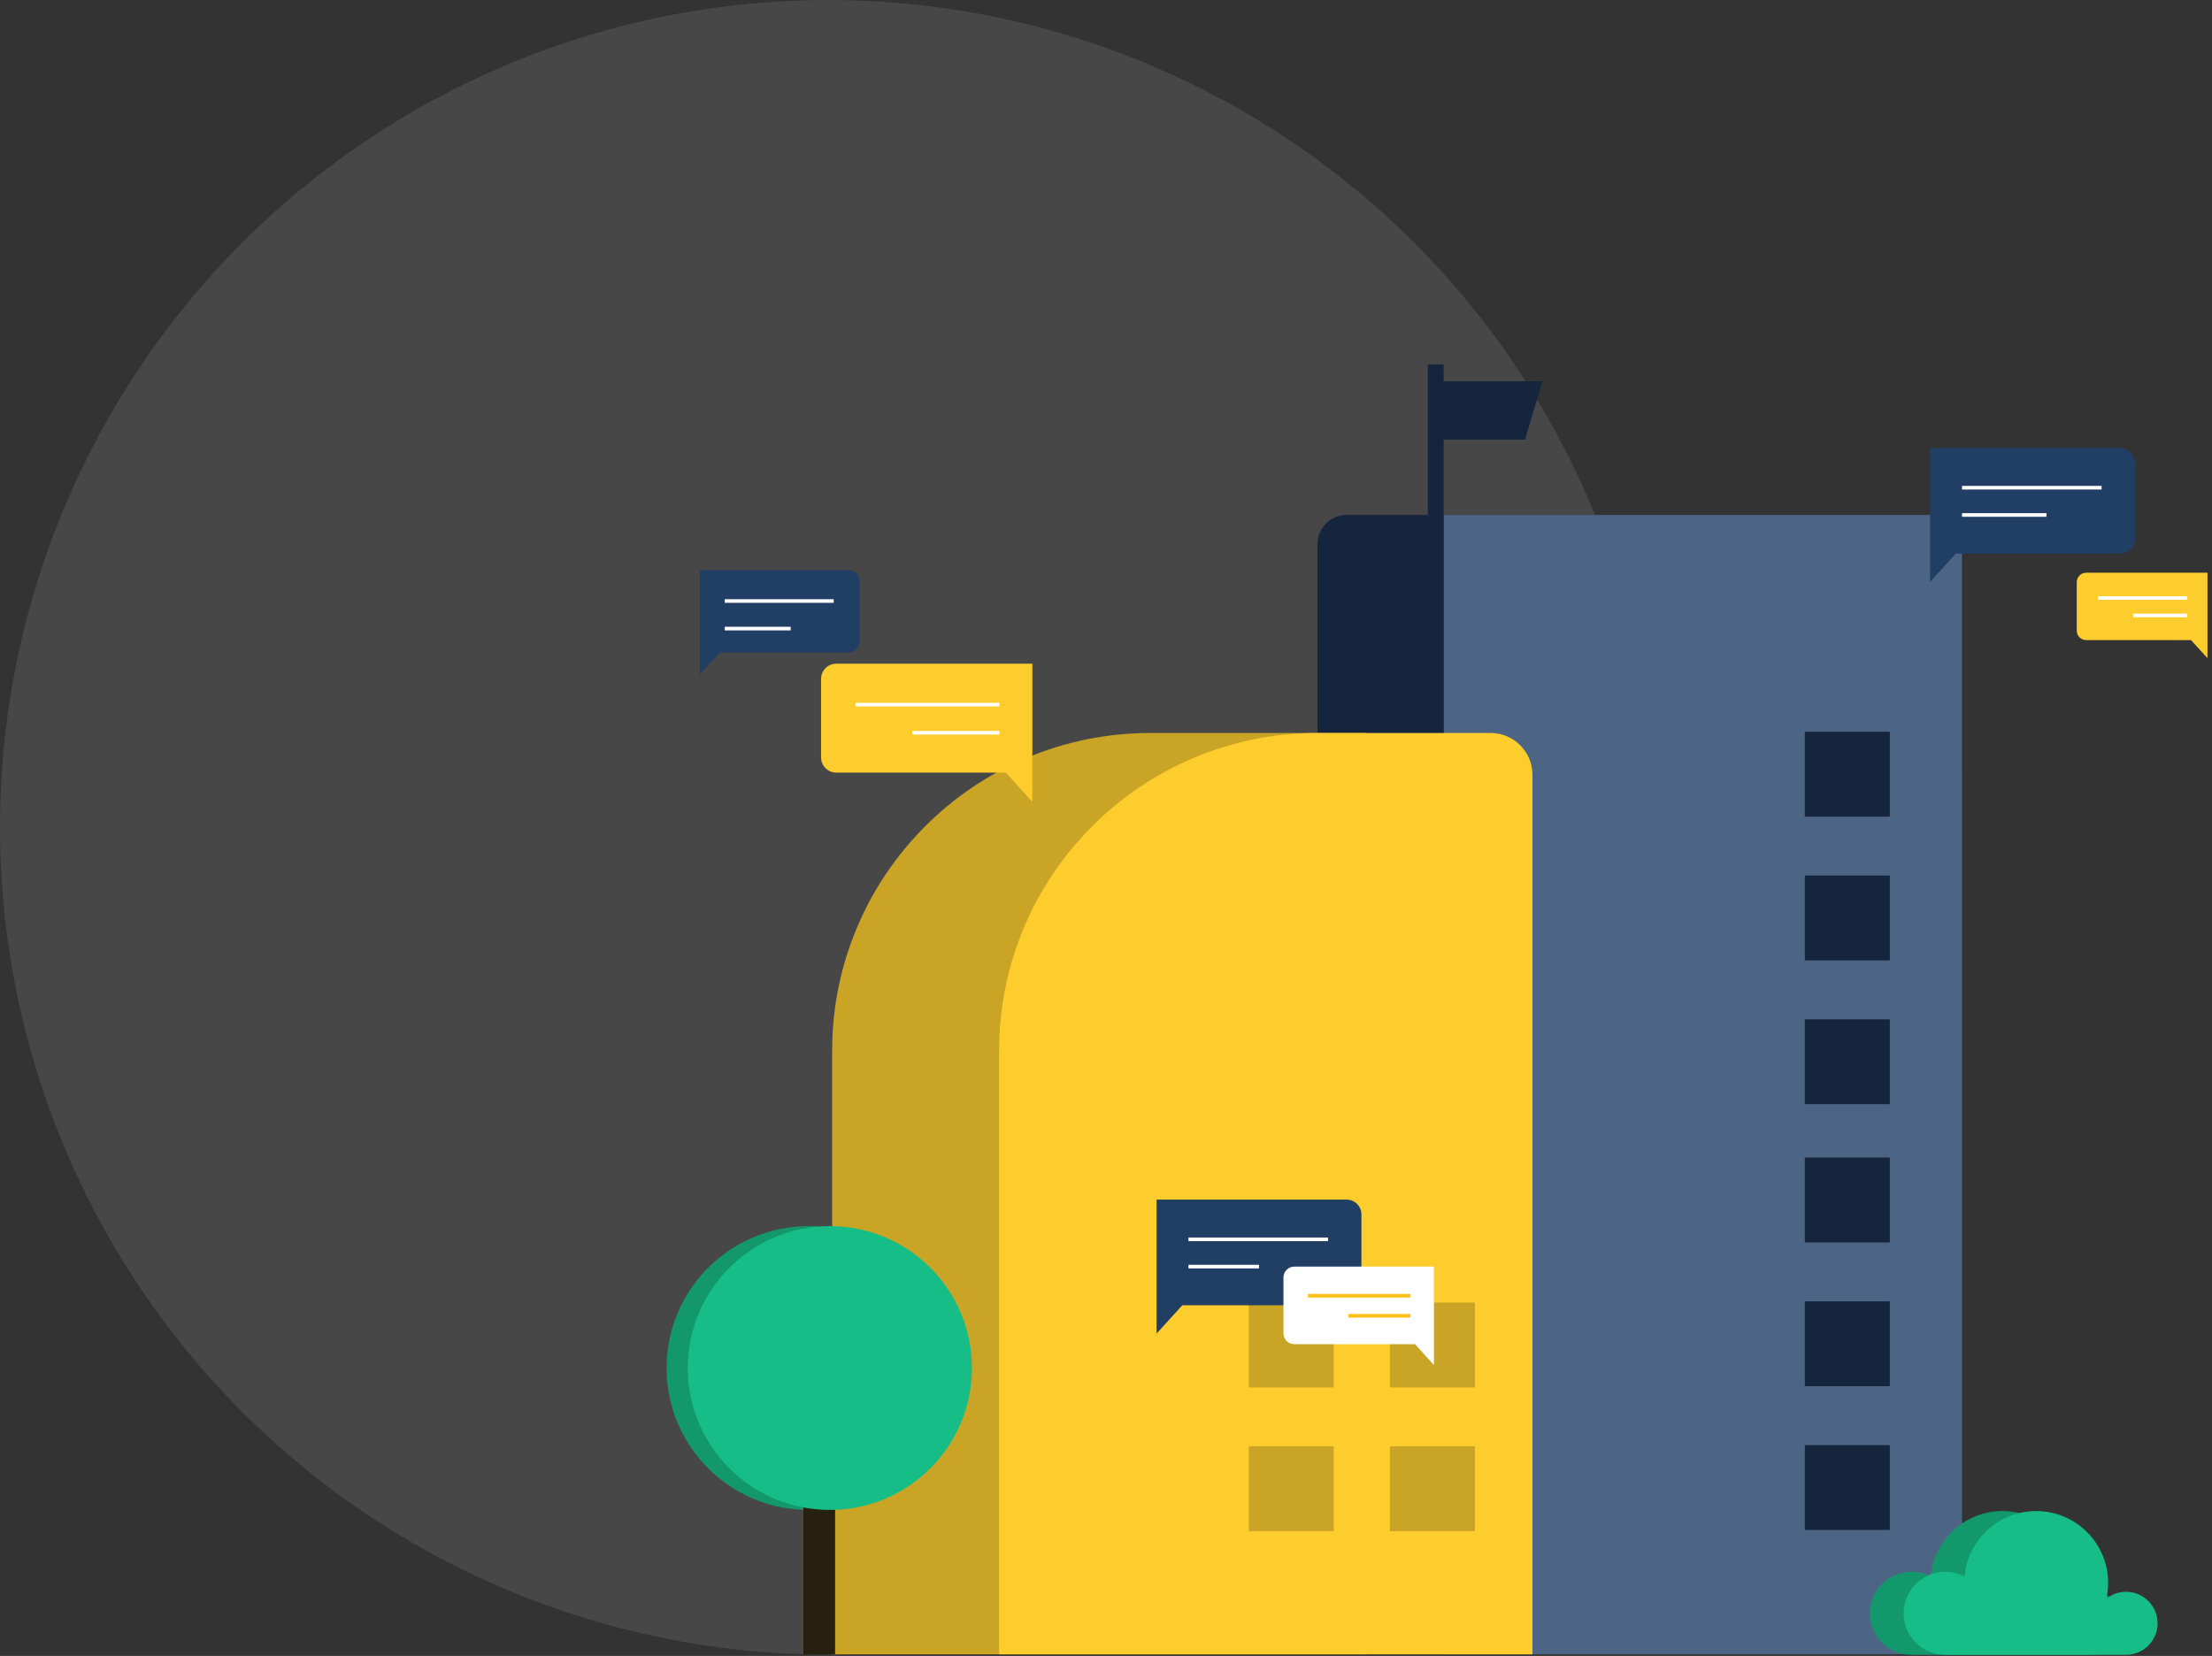 <svg xmlns="http://www.w3.org/2000/svg" width="609" height="456" viewBox="0 0 609 456">
    <rect x="0" y="0" width="609" height="456" fill="#333333" stroke="none"/>
    <g fill="none" fill-rule="evenodd">
        <g>
            <g transform="translate(-84 -722) translate(84 722)">
                <ellipse cx="228.009" cy="227.814" fill="#FFF" fill-rule="nonzero" opacity=".1" rx="228.009" ry="227.814"/>
                <rect width="177.458" height="78.869" x="362.719" y="141.81" fill="#14253D" fill-rule="nonzero" rx="8"/>
                <path fill="#4D6584" fill-rule="nonzero" d="M397.498 141.81H540.177V455.56H397.498z"/>
                <path fill="#CAA424" fill-rule="nonzero" d="M316.723 201.841h59.21V455.56H229.101V289.389c0-48.351 39.23-87.548 87.622-87.548z"/>
                <path fill="#FDCD2D" fill-rule="nonzero" d="M362.693 201.841h47.692c6.361 0 11.518 5.152 11.518 11.508v242.21H275.071V289.39c0-48.351 39.23-87.548 87.622-87.548z"/>
                <path fill="#CAA424" fill-rule="nonzero" d="M382.682 358.685H406.076V382.059H382.682zM382.682 398.276H406.076V421.65H382.682zM343.809 358.685H367.203V382.059H343.809zM343.809 398.276H367.203V421.65H343.809z"/>
                <path fill="#14253D" fill-rule="nonzero" d="M496.899 318.763H520.293V342.137H496.899zM496.899 358.354H520.293V381.728H496.899zM496.899 397.947H520.293V421.321H496.899zM496.899 201.51H520.293V224.884H496.899zM496.899 241.102H520.293V264.476H496.899zM496.899 280.695H520.293V304.069H496.899zM393.089 141.81L393.089 100.337 397.464 100.337 397.464 104.989 424.64 104.989 419.863 121.073 397.462 121.073 397.462 141.81z"/>
                <path fill="#12986B" fill-rule="nonzero" d="M576.035 438.341c-1.975-.002-3.891.672-5.43 1.91.326-1.428.492-2.889.496-4.354 0-5.25-2.087-10.284-5.803-13.997-3.715-3.712-8.755-5.796-14.009-5.796-10.26.001-18.82 7.832-19.724 18.044-1.641-.868-3.47-1.321-5.327-1.32-3.035 0-5.945 1.203-8.091 3.347-2.146 2.144-3.352 5.052-3.352 8.084 0 6.314 5.123 11.433 11.443 11.433h49.795c4.797 0 8.685-3.885 8.685-8.677-.001-4.79-3.888-8.674-8.683-8.674z"/>
                <path fill="#17BD86" fill-rule="nonzero" d="M585.335 438.341c-1.975-.002-3.892.672-5.43 1.91.327-1.428.494-2.888.498-4.354 0-10.932-8.87-19.793-19.812-19.793-10.26 0-18.82 7.832-19.724 18.044-1.641-.868-3.47-1.321-5.327-1.32-3.035 0-5.945 1.203-8.09 3.347-2.147 2.144-3.352 5.052-3.352 8.084s1.205 5.94 3.351 8.084c2.146 2.145 5.056 3.35 8.09 3.35h49.798c2.303 0 4.511-.916 6.14-2.543 1.627-1.627 2.541-3.834 2.541-6.135 0-2.3-.915-4.507-2.543-6.134-1.628-1.627-3.837-2.54-6.14-2.54z"/>
                <ellipse cx="222.633" cy="376.721" fill="#12986B" fill-rule="nonzero" rx="39.107" ry="39.074"/>
                <path fill="#271F0F" fill-rule="nonzero" d="M221.194 412.63H229.916V455.56H221.194z"/>
                <ellipse cx="228.474" cy="376.721" fill="#17BD86" fill-rule="nonzero" rx="39.107" ry="39.074"/>
                <path fill="#213E64" fill-rule="nonzero" d="M583.71 152.46H538.47l-7.082 7.792v-36.883h52.32c1.083 0 2.12.429 2.885 1.193.765.764 1.195 1.801 1.195 2.882v20.943c-.001 2.25-1.827 4.074-4.08 4.074z"/>
                <path stroke="#FFF" d="M540.177 134.3L578.603 134.3M540.177 141.81L563.427 141.81"/>
                <path fill="#213E64" fill-rule="nonzero" d="M233.52 179.68h-35.314l-5.529 6.082V156.97h40.844c.844 0 1.654.335 2.251.931.598.597.933 1.406.933 2.25v16.348c0 .844-.335 1.653-.933 2.25-.597.596-1.407.931-2.251.93z"/>
                <path stroke="#FFF" d="M199.537 165.504L229.535 165.504M199.537 173.096L217.688 173.096"/>
                <g>
                    <path fill="#FDCD2D" fill-rule="nonzero" d="M2.602 18.564h28.866l4.518 4.971V.001H2.602C1.165.001 0 1.165 0 2.601v13.363c0 1.436 1.165 2.6 2.602 2.6z" transform="translate(571.765 157.711)"/>
                    <path stroke="#FFF" d="M30.379 6.974L5.861 6.974M30.379 11.767L15.545 11.767" transform="translate(571.765 157.711)"/>
                </g>
                <g>
                    <path fill="#FDCD2D" fill-rule="nonzero" d="M4.205 30.996h46.66l7.304 8.035V.991H4.205C1.882.99 0 2.872 0 5.194v21.6c0 2.321 1.884 4.202 4.206 4.202z" transform="translate(226.054 181.766)"/>
                    <path stroke="#FFF" d="M49.107 12.271L9.475 12.271M49.107 20.017L25.127 20.017" transform="translate(226.054 181.766)"/>
                </g>
                <path fill="#213E64" fill-rule="nonzero" d="M370.741 359.439h-45.238l-7.082 7.79v-36.886h52.32c2.253 0 4.08 1.824 4.08 4.075v20.943c0 1.081-.43 2.119-1.194 2.884-.765.765-1.803 1.194-2.886 1.194z"/>
                <path stroke="#FFF" d="M327.207 341.278L365.633 341.278M327.207 348.788L346.62 348.788"/>
                <g>
                    <path fill="#FFF" fill-rule="nonzero" d="M2.996 21.366h33.227l5.2 5.724V0H2.997C2.202 0 1.44.315.878.876.316 1.437 0 2.198 0 2.992v15.382c0 .794.316 1.555.878 2.116.562.561 1.324.876 2.118.876z" transform="translate(353.355 348.788)"/>
                    <path stroke="#FFC117" d="M34.971 8.028L6.748 8.028M34.971 13.545L17.894 13.545" transform="translate(353.355 348.788)"/>
                </g>
            </g>
        </g>
    </g>
</svg>
